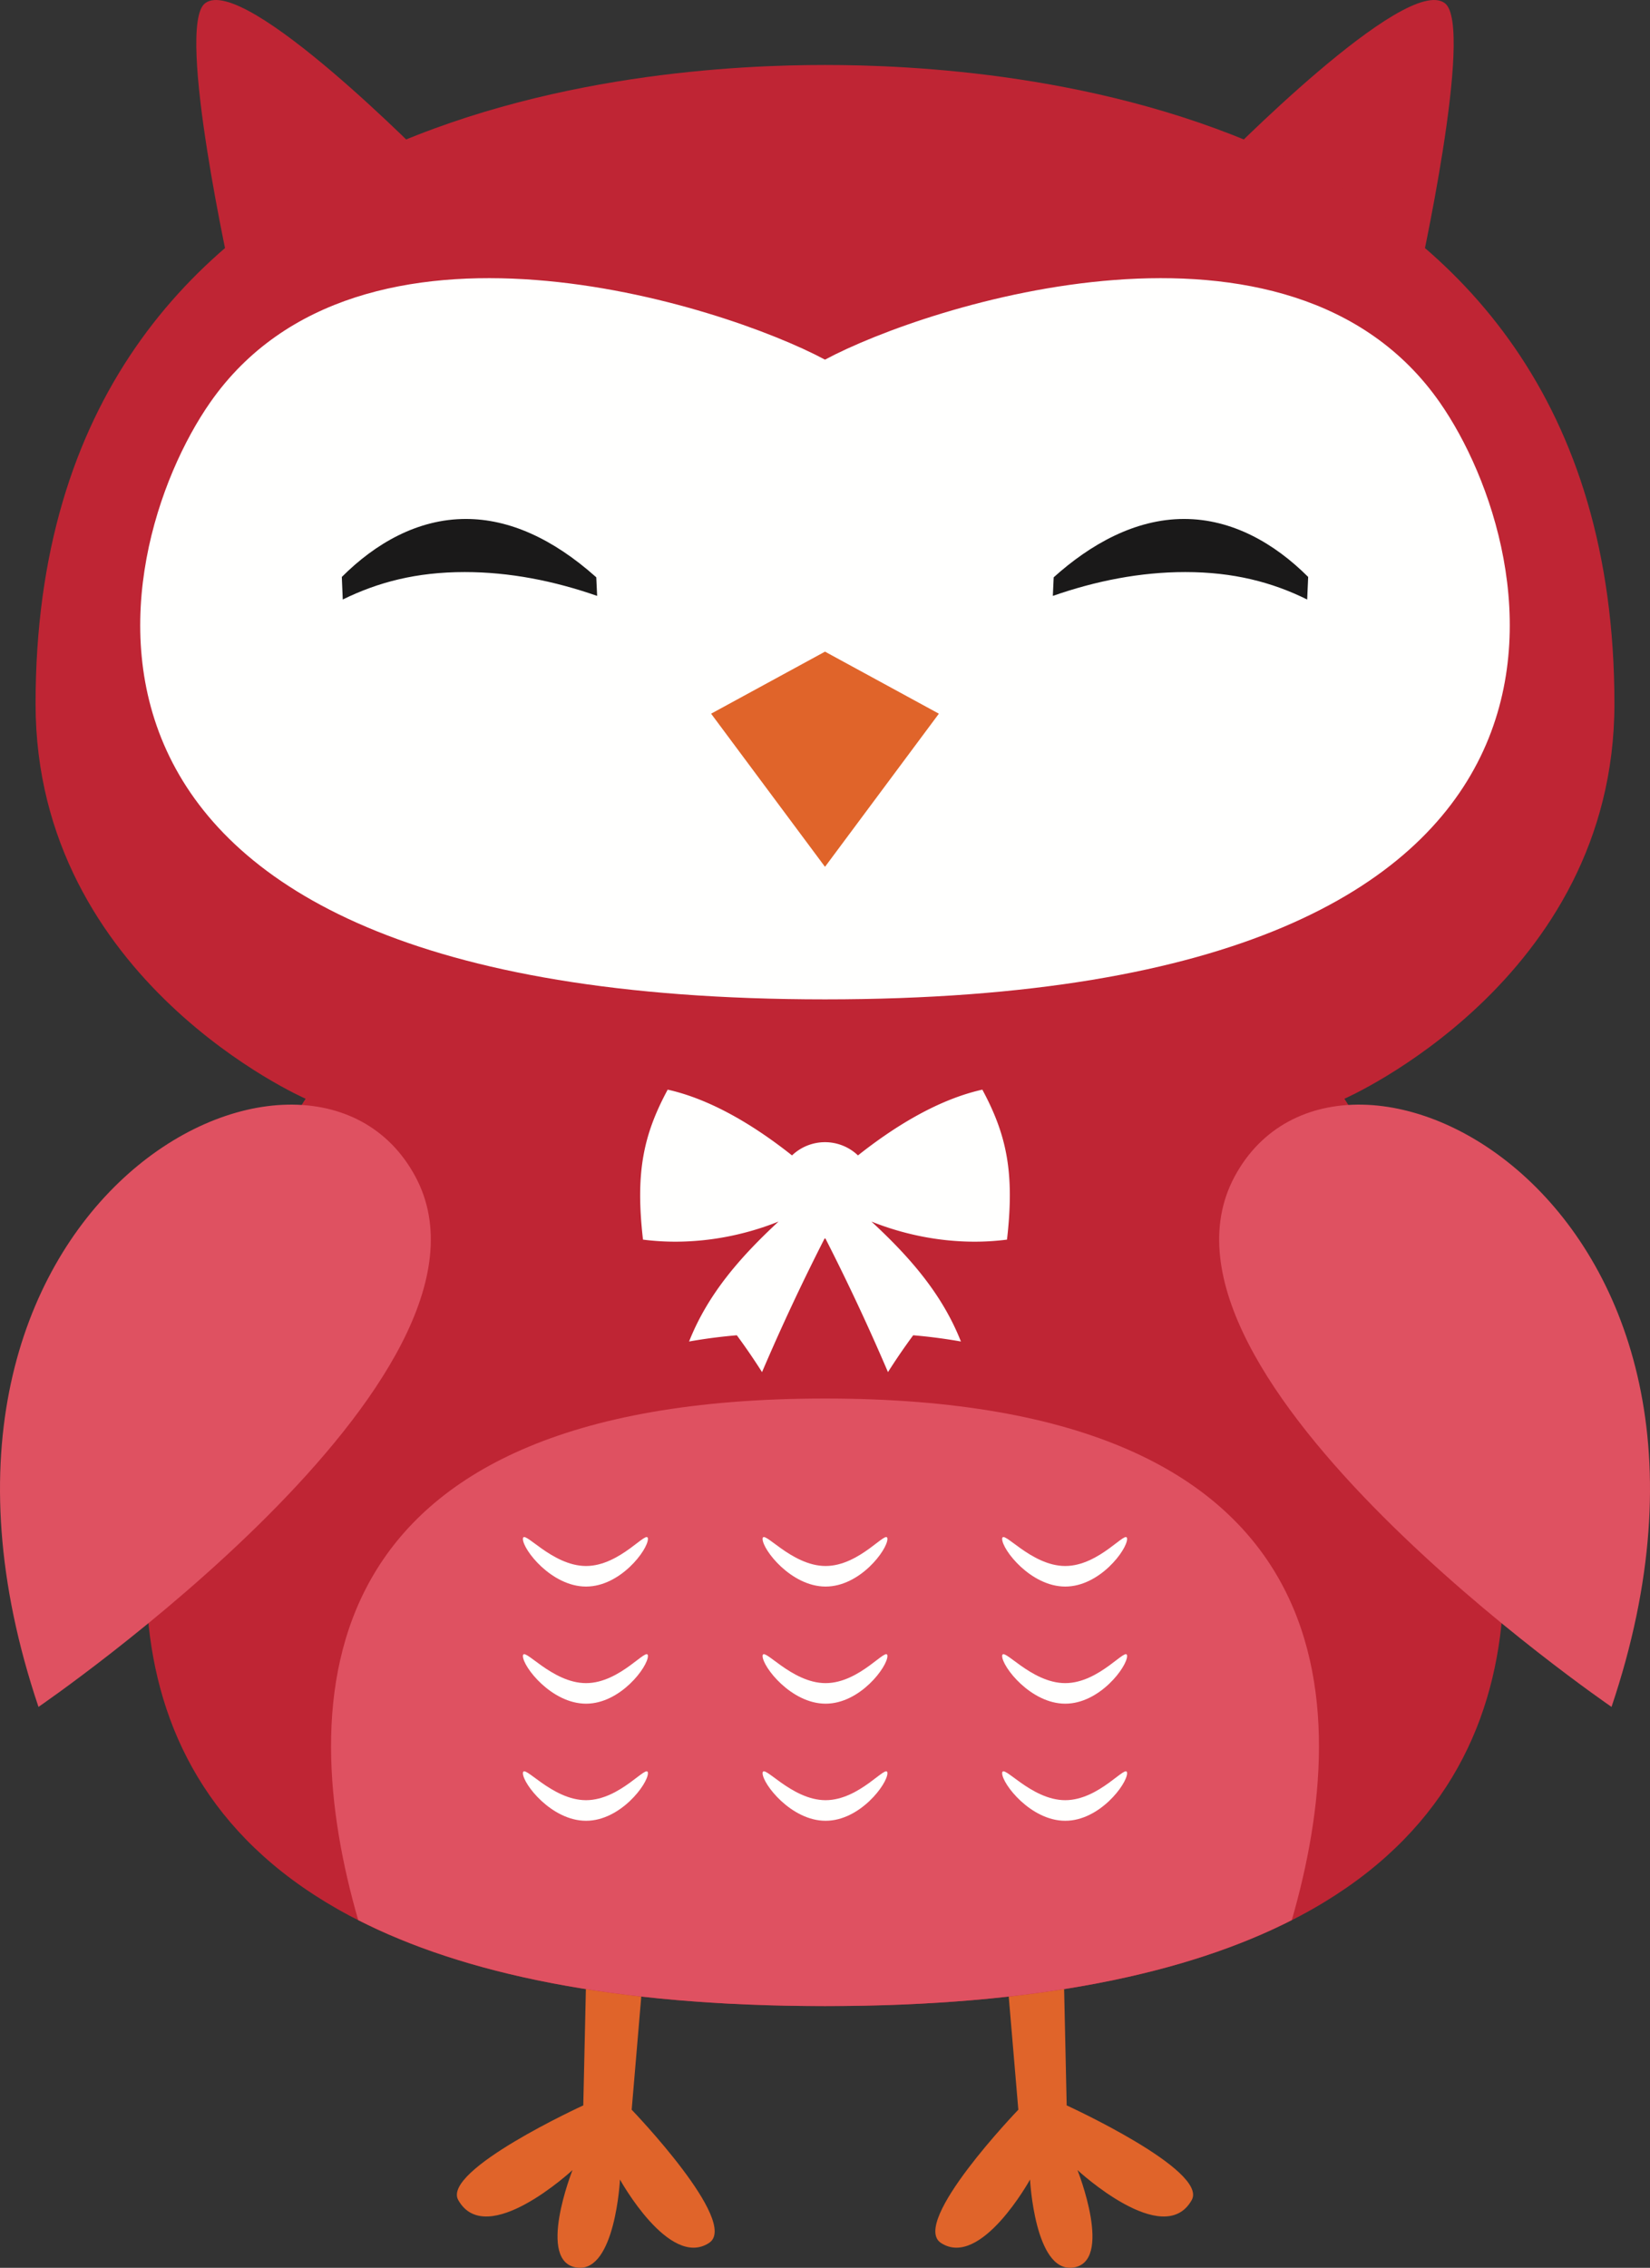 <svg xmlns="http://www.w3.org/2000/svg" width="143.839" height="197.618" viewBox="0, 0, 143.839, 197.618"><rect x="0" y="0" width="143.839" height="197.618" fill="#333333" stroke="none"/><path d="M37.511 14.232S21.234-2.396 17.863.295C15.282 2.355 20.182 24.3 20.182 24.3l17.329-10.068m68.815 0S122.604-2.396 125.975.295c2.58 2.06-2.32 24.005-2.32 24.005l-17.329-10.068" fill="#BF2534"/><path d="M92.66 168.563l.328 14.903s12.36 5.649 10.901 8.249c-2.447 4.355-9.959-2.612-9.959-2.612s3.21 8.082-.433 8.502c-3.294.38-3.703-7.676-3.703-7.676s-4.292 7.784-7.764 5.524c-2.724-1.779 6.743-11.611 6.743-11.611l-1.296-15.279h5.183m-41.479 0l-.333 14.903s-12.355 5.649-10.899 8.249c2.45 4.355 9.96-2.612 9.96-2.612s-3.211 8.082.432 8.502c3.296.38 3.706-7.676 3.706-7.676s4.292 7.784 7.762 5.524c2.726-1.779-6.742-11.611-6.742-11.611l1.296-15.279h-5.182" fill="#E0642A"/><path d="M140.738 61.333c0-52.935-54.167-55.67-68.818-55.67-14.652 0-68.819 2.735-68.819 55.67 0 24.147 23.542 34.412 23.542 34.412s-52.062 79.066 45.277 79.066c97.34 0 45.277-79.066 45.277-79.066s23.541-10.265 23.541-34.412" fill="#BF2534"/><path d="M112.613 167.318c5.447-18.858 5.024-45.45-40.693-45.45-45.712 0-46.14 26.592-40.693 45.45 9.091 4.629 22.184 7.493 40.693 7.493 18.509 0 31.606-2.864 40.693-7.493" fill="#DF5161"/><path d="M125.505 35.055c-13.063-18.691-44.664-8.492-53.586-3.715-8.924-4.777-40.52-14.976-53.586 3.715C9.239 48.07.099 87.085 71.919 87.085c71.821 0 62.68-39.015 53.586-52.03" fill="#FFFFFE"/><path d="M71.919 56.785l-9.929 5.406 9.929 13.345 9.928-13.345-9.928-5.406" fill="#E0642A"/><path d="M3.355 148.74s42.181-28.853 32.856-46.212c-9.323-17.356-47.64 2.365-32.856 46.212m137.13 0s-42.184-28.853-32.859-46.212c9.326-17.356 47.641 2.365 32.859 46.212" fill="#DF5161"/><path d="M87.363 134.105c0 .933 2.492 4.149 5.5 4.149 3.006 0 5.391-3.216 5.391-4.149 0-.925-2.385 2.357-5.391 2.357-3.008 0-5.5-3.282-5.5-2.357m-20.884 0c0 .933 2.489 4.149 5.493 4.149 3.011 0 5.389-3.216 5.389-4.149 0-.925-2.378 2.357-5.389 2.357-3.004 0-5.493-3.282-5.493-2.357m-20.894 0c0 .933 2.496 4.149 5.504 4.149 3.005 0 5.393-3.216 5.393-4.149 0-.925-2.388 2.357-5.393 2.357-3.008 0-5.504-3.282-5.504-2.357m41.778 10.205c0 .929 2.492 4.15 5.5 4.15 3.006 0 5.391-3.221 5.391-4.15 0-.924-2.385 2.359-5.391 2.359-3.008 0-5.5-3.283-5.5-2.359m-20.884 0c0 .929 2.489 4.15 5.493 4.15 3.011 0 5.389-3.221 5.389-4.15 0-.924-2.378 2.359-5.389 2.359-3.004 0-5.493-3.283-5.493-2.359m-20.894 0c0 .929 2.496 4.15 5.504 4.15 3.005 0 5.393-3.221 5.393-4.15 0-.924-2.388 2.359-5.393 2.359-3.008 0-5.504-3.283-5.504-2.359m41.778 10.21c0 .924 2.492 4.144 5.5 4.144 3.006 0 5.391-3.22 5.391-4.144 0-.932-2.385 2.349-5.391 2.349-3.008 0-5.5-3.281-5.5-2.349m-20.884 0c0 .924 2.489 4.144 5.493 4.144 3.011 0 5.389-3.22 5.389-4.144 0-.932-2.378 2.349-5.389 2.349-3.004 0-5.493-3.281-5.493-2.349m-20.894 0c0 .924 2.496 4.144 5.504 4.144 3.005 0 5.393-3.22 5.393-4.144 0-.932-2.388 2.349-5.393 2.349-3.008 0-5.504-3.281-5.504-2.349" fill="#FFFFFE"/><path d="M51.942 50.273c-3.768-3.353-7.579-5.051-11.329-5.051-4.178 0-7.875 2.114-10.815 5.054l.082 1.966c3.087-1.516 6.434-2.392 10.632-2.392 3.924 0 7.788.768 11.543 2.077l-.075-1.619-.038-.035m51.28-5.051c-4.283 0-8.197 2.235-11.367 5.086l-.073 1.619c3.736-1.302 7.601-2.077 11.541-2.077 4.18 0 7.557.873 10.63 2.392l.087-1.966c-2.94-2.94-6.641-5.054-10.818-5.054" fill="#1A1919"/><path d="M85.636 94.952c-3.862.861-7.675 3.22-10.842 5.731a4.162 4.162 0 0 0-5.75 0c-3.166-2.511-6.978-4.87-10.838-5.731-2.145 3.979-2.82 7.281-2.153 13.069 3.96.516 8.132-.096 11.816-1.574-3.293 3.057-6.14 6.266-7.798 10.452a46.537 46.537 0 0 1 4.161-.543 55.271 55.271 0 0 1 2.198 3.211 189.79 189.79 0 0 1 5.455-11.647h.07a190.982 190.982 0 0 1 5.454 11.647 55.29 55.29 0 0 1 2.199-3.211 46.85 46.85 0 0 1 4.16.543c-1.656-4.188-4.505-7.401-7.801-10.452 3.687 1.478 7.86 2.09 11.818 1.574.668-5.788-.006-9.09-2.149-13.069" fill="#FFFFFE"/></svg>